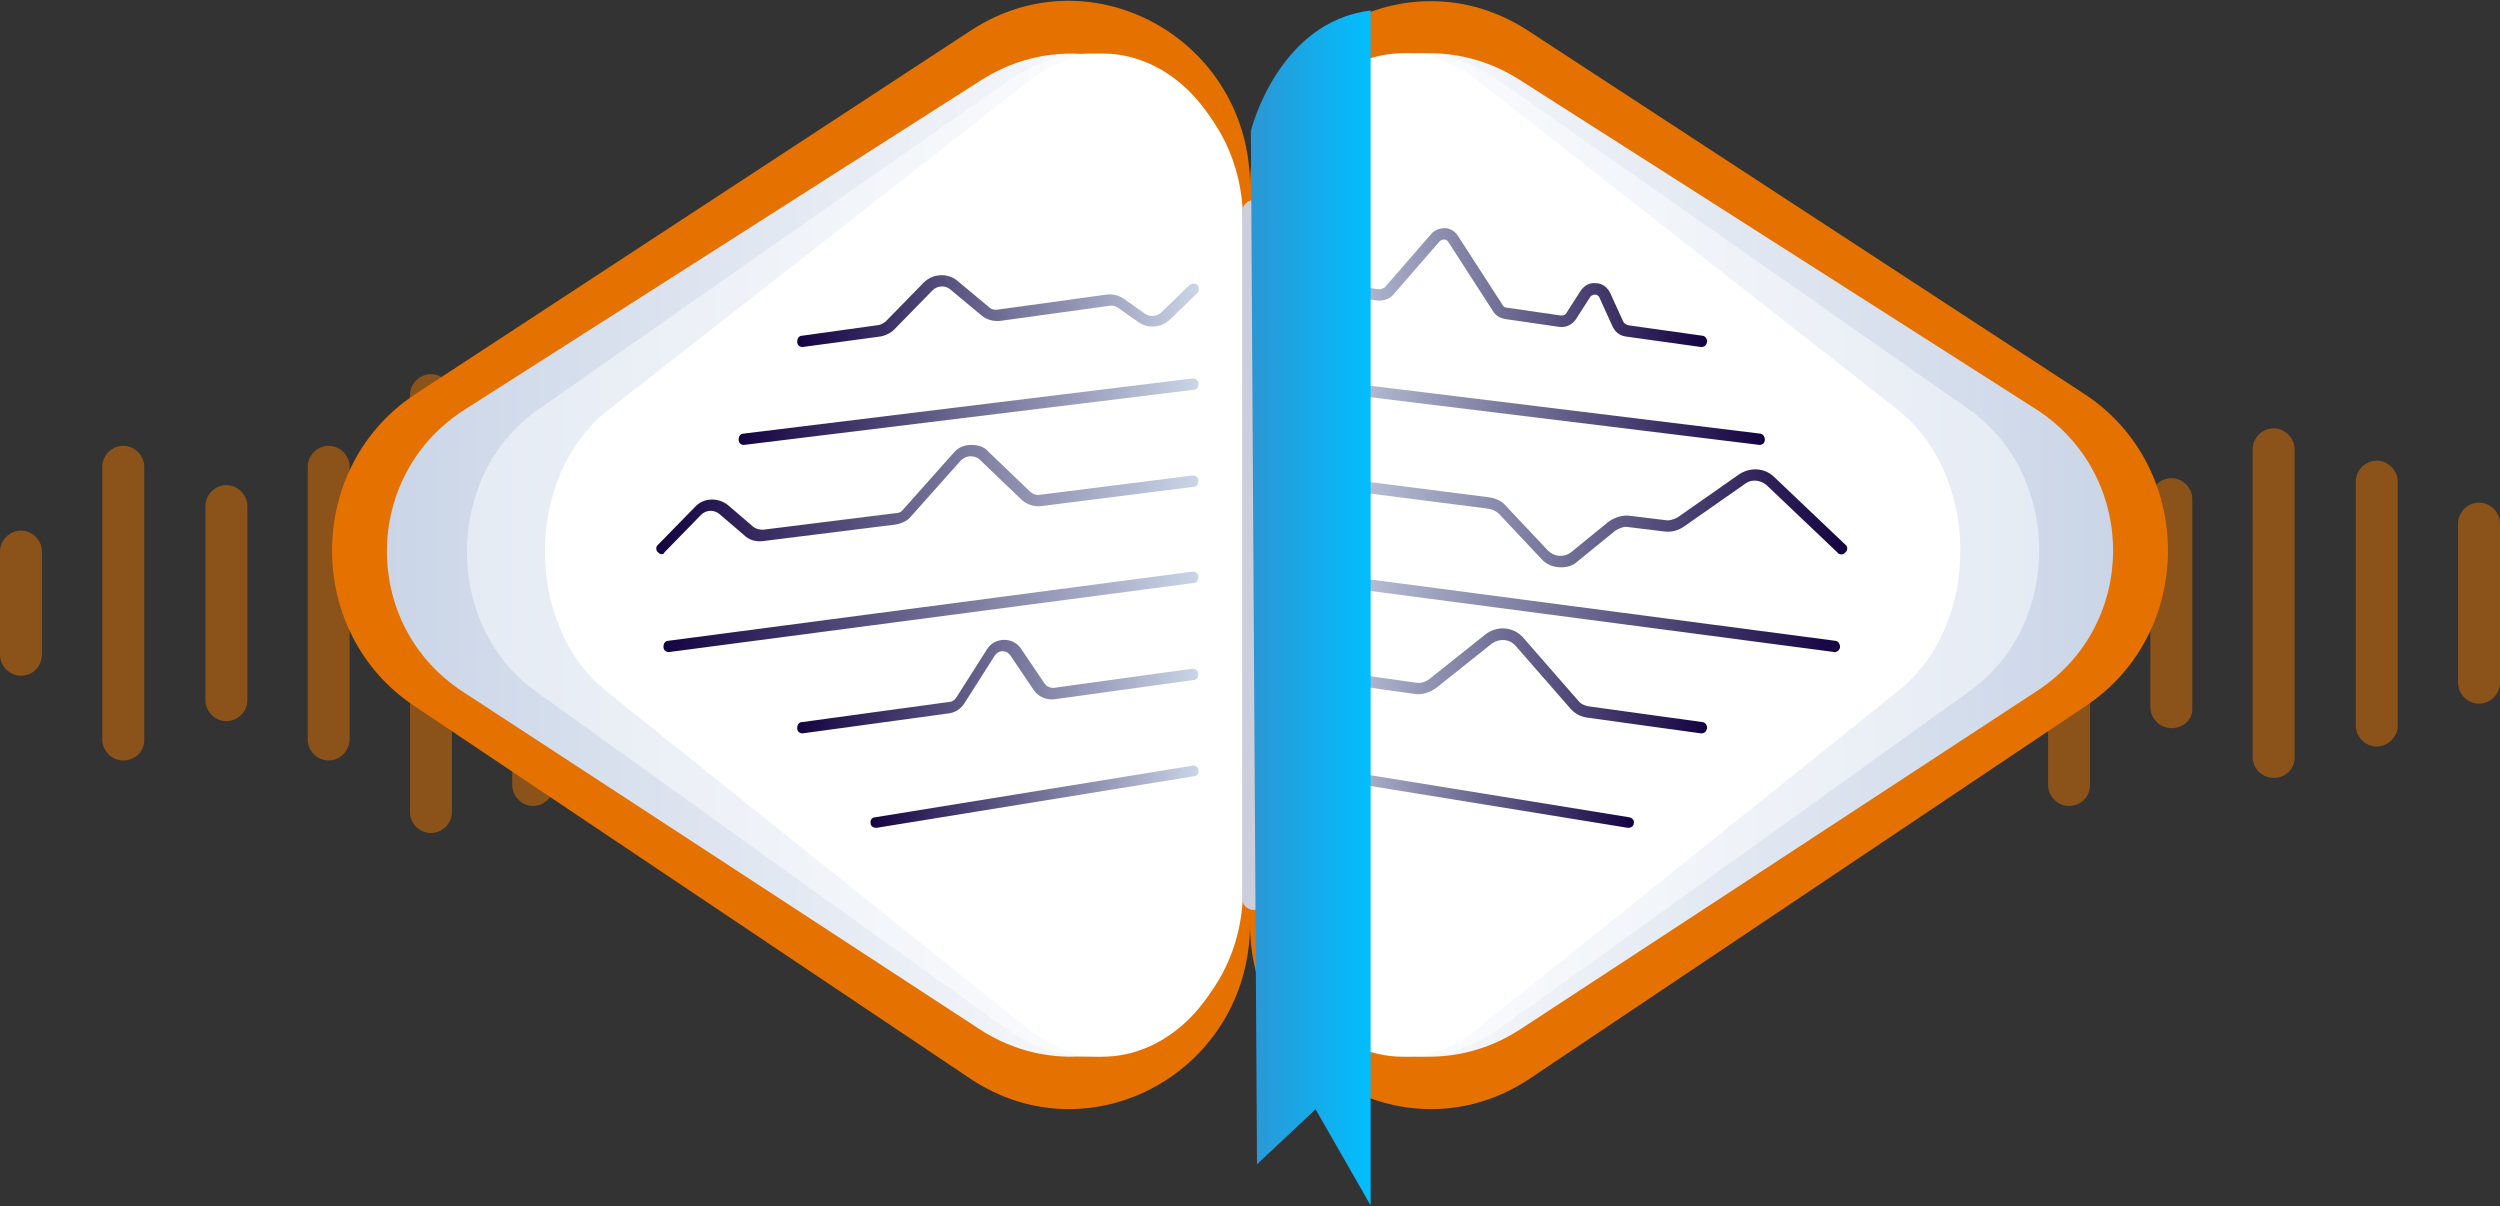 <svg xmlns="http://www.w3.org/2000/svg" xml:space="preserve" x="0" y="0" version="1.1" viewBox="0 0 286 138"><rect x="0" y="0" width="286" height="138" fill="#333333" stroke="none"/><style>.st1{fill:#e57200}.st5{fill:#fff}</style><path d="M2.4 77.3c-1.3 0-2.4-1.1-2.4-2.4V63.1c0-1.3 1.1-2.4 2.4-2.4s2.4 1.1 2.4 2.4v11.7c0 1.4-1 2.5-2.4 2.5zM14.1 87c-1.3 0-2.4-1.1-2.4-2.4V53.4c0-1.3 1.1-2.4 2.4-2.4s2.4 1.1 2.4 2.4v31.1c.1 1.4-1 2.5-2.4 2.5zm11.8-4.5c-1.3 0-2.4-1.1-2.4-2.4V57.9c0-1.3 1.1-2.4 2.4-2.4s2.4 1.1 2.4 2.4v22.2c0 1.3-1.1 2.4-2.4 2.4zM37.6 87c-1.3 0-2.4-1.1-2.4-2.4V53.4c0-1.3 1.1-2.4 2.4-2.4 1.3 0 2.4 1.1 2.4 2.4v31.1c0 1.4-1.1 2.5-2.4 2.5zm11.7 8.3c-1.3 0-2.4-1.1-2.4-2.4V45.2c0-1.3 1.1-2.4 2.4-2.4s2.4 1.1 2.4 2.4v47.7c0 1.3-1.1 2.4-2.4 2.4zM61 92.2c-1.3 0-2.4-1.1-2.4-2.4V48.2c0-1.3 1.1-2.4 2.4-2.4 1.3 0 2.4 1.1 2.4 2.4v41.6c0 1.3-1.1 2.4-2.4 2.4zm11.7-9.7c-1.3 0-2.4-1.1-2.4-2.4V57.9c0-1.3 1.1-2.4 2.4-2.4 1.3 0 2.4 1.1 2.4 2.4v22.2c0 1.3-1 2.4-2.4 2.4zm11.7 12.8c-1.3 0-2.4-1.1-2.4-2.4V45.2c0-1.3 1.1-2.4 2.4-2.4s2.4 1.1 2.4 2.4v47.7c.1 1.3-1 2.4-2.4 2.4zm11.7-5.1c-1.3 0-2.4-1.1-2.4-2.4V50.2c0-1.3 1.1-2.4 2.4-2.4s2.4 1.1 2.4 2.4v37.6c.1 1.3-1 2.4-2.4 2.4zm11.8-12.1c-1.3 0-2.4-1.1-2.4-2.4V62.3c0-1.3 1.1-2.4 2.4-2.4s2.4 1.1 2.4 2.4v13.3c0 1.4-1.1 2.5-2.4 2.5zm11.7 10.5c-1.3 0-2.4-1.1-2.4-2.4V51.8c0-1.3 1.1-2.4 2.4-2.4 1.3 0 2.4 1.1 2.4 2.4v34.3c0 1.4-1.1 2.5-2.4 2.5zm11.7 0c-1.3 0-2.4-1.1-2.4-2.4V51.8c0-1.3 1.1-2.4 2.4-2.4 1.3 0 2.4 1.1 2.4 2.4v34.3c0 1.4-1.1 2.5-2.4 2.5zm11.7 6.7c-1.3 0-2.4-1.1-2.4-2.4V45.2c0-1.3 1.1-2.4 2.4-2.4s2.4 1.1 2.4 2.4v47.7c0 1.3-1.1 2.4-2.4 2.4zM154.7 85c-1.3 0-2.4-1.1-2.4-2.4V55.5c0-1.3 1.1-2.4 2.4-2.4 1.3 0 2.4 1.1 2.4 2.4v27.1c0 1.3-1 2.4-2.4 2.4zm11.7-4.9c-1.3 0-2.4-1.1-2.4-2.4V60.3c0-1.3 1.1-2.4 2.4-2.4 1.3 0 2.4 1.1 2.4 2.4v17.4c.1 1.3-1 2.4-2.4 2.4zm11.7 10.1c-1.3 0-2.4-1.1-2.4-2.4V50.2c0-1.3 1.1-2.4 2.4-2.4 1.3 0 2.4 1.1 2.4 2.4v37.6c.1 1.3-1 2.4-2.4 2.4zm11.8 5.1c-1.3 0-2.4-1.1-2.4-2.4V45.2c0-1.3 1.1-2.4 2.4-2.4 1.3 0 2.4 1.1 2.4 2.4v47.7c0 1.3-1.1 2.4-2.4 2.4zm11.7-9.5c-1.3 0-2.4-1.1-2.4-2.4V54.7c0-1.3 1.1-2.4 2.4-2.4 1.3 0 2.4 1.1 2.4 2.4v28.7c0 1.3-1.1 2.4-2.4 2.4zm11.7 0c-1.3 0-2.4-1.1-2.4-2.4V54.7c0-1.3 1.1-2.4 2.4-2.4 1.3 0 2.4 1.1 2.4 2.4v28.7c0 1.3-1.1 2.4-2.4 2.4zm11.7-8.5c-1.3 0-2.4-1.1-2.4-2.4V63.1c0-1.3 1.1-2.4 2.4-2.4 1.3 0 2.4 1.1 2.4 2.4v11.7c0 1.4-1.1 2.5-2.4 2.5zm11.7 14.9c-1.3 0-2.4-1.1-2.4-2.4V48.2c0-1.3 1.1-2.4 2.4-2.4s2.4 1.1 2.4 2.4v41.6c0 1.3-1 2.4-2.4 2.4zm11.7-8.9c-1.3 0-2.4-1.1-2.4-2.4V57.1c0-1.3 1.1-2.4 2.4-2.4 1.3 0 2.4 1.1 2.4 2.4v23.8c.1 1.4-1 2.4-2.4 2.4zm11.7 5.7c-1.3 0-2.4-1.1-2.4-2.4V51.4c0-1.3 1.1-2.4 2.4-2.4 1.3 0 2.4 1.1 2.4 2.4v35.1c.1 1.4-1 2.5-2.4 2.5zm11.8-3.6c-1.3 0-2.4-1.1-2.4-2.4V55.1c0-1.3 1.1-2.4 2.4-2.4 1.3 0 2.4 1.1 2.4 2.4V83c0 1.3-1.1 2.4-2.4 2.4zm11.7-4.9c-1.3 0-2.4-1.1-2.4-2.4V59.9c0-1.3 1.1-2.4 2.4-2.4s2.4 1.1 2.4 2.4v18.2c0 1.3-1.1 2.4-2.4 2.4z" class="st1" opacity=".5"/><path d="M143 21.3v84.4c0 16.8-18.2 26.9-32 17.7L47.3 80.7c-12.5-8.4-12.4-27.3.2-35.6l63.7-41.7C125-5.5 143 4.6 143 21.3zm0 0v84.4c0 16.8 18.2 26.9 32 17.7l63.7-42.7c12.5-8.4 12.4-27.3-.2-35.6L174.8 3.5C161-5.5 143 4.6 143 21.3z" class="st1"/><linearGradient id="SVGID_1_" x1="141.712" x2="44.227" y1="63.503" y2="63.503" gradientUnits="userSpaceOnUse"><stop offset="0" stop-color="#fff"/><stop offset="1" stop-color="#cad5e7"/></linearGradient><path fill="url(#SVGID_1_)" d="M141.7 25.3v76.4c0 15.2-16.9 24.4-29.7 16L52.9 79.1c-11.6-7.6-11.5-24.7.2-32.2l59.1-37.7c12.8-8.2 29.5 1 29.5 16.1z"/><linearGradient id="SVGID_2_" x1="144.288" x2="241.773" y1="63.503" y2="63.503" gradientUnits="userSpaceOnUse"><stop offset="0" stop-color="#fff"/><stop offset="1" stop-color="#cad5e7"/></linearGradient><path fill="url(#SVGID_2_)" d="M144.3 25.3v76.4c0 15.2 16.9 24.4 29.7 16L233.1 79c11.6-7.6 11.5-24.7-.2-32.2L173.8 9.1C161 1 144.3 10.2 144.3 25.3z"/><linearGradient id="SVGID_3_" x1="144.396" x2="233.291" y1="63.503" y2="63.503" gradientUnits="userSpaceOnUse"><stop offset="0" stop-color="#fff"/><stop offset="1" stop-color="#e5ebf4"/></linearGradient><path fill="url(#SVGID_3_)" d="M144.4 25.3v76.4c0 15.2 15.4 24.4 27.1 16L225.4 79c10.6-7.6 10.5-24.7-.2-32.2L171.3 9.1c-11.7-8.1-26.9 1.1-26.9 16.2z"/><path d="M144.8 25.3v76.4c0 15.2 13.8 24.4 24.2 16L217.2 79c9.5-7.6 9.4-24.7-.2-32.2L168.9 9.1c-10.4-8.1-24.1 1.1-24.1 16.2z" class="st5"/><linearGradient id="SVGID_4_" x1="-901.249" x2="-812.353" y1="63.503" y2="63.503" gradientTransform="matrix(-1 0 0 1 -759 0)" gradientUnits="userSpaceOnUse"><stop offset="0" stop-color="#fff"/><stop offset="1" stop-color="#e5ebf4"/></linearGradient><path fill="url(#SVGID_4_)" d="M142.2 25.3v76.4c0 15.2-15.4 24.4-27.1 16L61.3 79.1c-10.6-7.6-10.5-24.7.2-32.2l53.9-37.7c11.6-8.2 26.8 1 26.8 16.1z"/><path d="M141.8 25.3v76.4c0 15.2-13.8 24.4-24.2 16L69.4 79.1c-9.5-7.6-9.4-24.7.2-32.2l48.2-37.7c10.4-8.2 24 1 24 16.1z" class="st5"/><path fill="#cccedb" d="M143.4 104.1c-.7 0-1.3-.6-1.3-1.3V24.2c0-.7.6-1.3 1.3-1.3.7 0 1.3.6 1.3 1.3v78.6c0 .7-.6 1.3-1.3 1.3z"/><linearGradient id="SVGID_5_" x1="195.285" x2="149.334" y1="33.002" y2="33.002" gradientUnits="userSpaceOnUse"><stop offset="0" stop-color="#130240"/><stop offset="1" stop-color="#cad5e7"/></linearGradient><path fill="url(#SVGID_5_)" d="m194.6 39.7-8.6-1.2c-.7-.1-1.2-.5-1.5-1.1l-1.5-3.3c-.1-.3-.4-.4-.5-.4-.1 0-.4 0-.6.3l-1.6 2.5c-.4.6-1.1 1-1.9.9l-6.2-.9c-.6-.1-1.1-.4-1.4-.9l-5.1-7.9c-.1-.2-.3-.3-.5-.3s-.4.1-.5.2l-5.3 6.1c-.4.5-1.1.7-1.7.7l-7.9-1.1c-.4 0-.6-.4-.6-.7 0-.4.4-.6.7-.6l7.9 1.1c.2 0 .4-.1.6-.2l5.3-6.1c.4-.5 1-.7 1.6-.7.6 0 1.2.4 1.5.9l5.1 7.9c.1.2.3.3.5.3l6.2.9c.3 0 .5-.1.6-.3l1.6-2.5c.4-.6 1-1 1.8-.9.7 0 1.3.5 1.6 1.1l1.5 3.3c.1.2.3.3.5.4l8.5 1.2c.4 0 .6.4.6.7-.1.4-.3.6-.7.6z"/><linearGradient id="SVGID_6_" x1="201.942" x2="149.334" y1="47.127" y2="47.127" gradientUnits="userSpaceOnUse"><stop offset="0" stop-color="#130240"/><stop offset="1" stop-color="#cad5e7"/></linearGradient><path fill="url(#SVGID_6_)" d="M201.3 50.9s-.1 0 0 0l-51.4-6.3c-.4 0-.6-.4-.6-.7 0-.4.4-.6.7-.6l51.3 6.3c.4 0 .6.4.6.7 0 .4-.3.6-.6.6z"/><linearGradient id="SVGID_7_" x1="211.39" x2="149.334" y1="59.297" y2="59.297" gradientUnits="userSpaceOnUse"><stop offset="0" stop-color="#130240"/><stop offset="1" stop-color="#cad5e7"/></linearGradient><path fill="url(#SVGID_7_)" d="M178.6 64.9c-.9 0-1.7-.3-2.3-1l-4.8-5.1c-.3-.3-.7-.5-1.2-.6L150 55.6c-.4 0-.6-.4-.6-.7 0-.4.4-.6.7-.6l20.3 2.6c.7.1 1.4.4 1.9 1l4.8 5.1c.7.7 1.8.8 2.6.2l4.3-3.5c.7-.5 1.6-.8 2.4-.7l4.1.5c.5.1 1-.1 1.4-.3l7-4.9c1.3-.9 3-.8 4.1.3l8.1 7.7c.3.2.3.7 0 .9-.2.3-.7.3-.9 0l-8.1-7.7c-.7-.6-1.7-.7-2.4-.2l-7 4.9c-.7.5-1.5.7-2.3.6l-4.1-.5c-.5-.1-1 .1-1.5.4l-4.3 3.5c-.5.5-1.2.7-1.9.7z"/><linearGradient id="SVGID_8_" x1="210.531" x2="149.334" y1="69.991" y2="69.991" gradientUnits="userSpaceOnUse"><stop offset="0" stop-color="#130240"/><stop offset="1" stop-color="#cad5e7"/></linearGradient><path fill="url(#SVGID_8_)" d="M209.9 74.6s-.1 0 0 0l-60-7.9c-.4 0-.6-.4-.6-.7s.4-.6.7-.6l59.9 7.9c.4 0 .6.4.6.7 0 .3-.3.6-.6.6z"/><linearGradient id="SVGID_9_" x1="195.285" x2="149.334" y1="77.927" y2="77.927" gradientUnits="userSpaceOnUse"><stop offset="0" stop-color="#130240"/><stop offset="1" stop-color="#cad5e7"/></linearGradient><path fill="url(#SVGID_9_)" d="m194.6 83.9-13-1.8c-.8-.1-1.5-.5-2-1.1l-6.2-7.1c-.7-.8-1.8-.9-2.7-.3l-6.4 5.1c-.7.5-1.6.8-2.4.7l-12-1.7c-.4 0-.6-.4-.6-.7 0-.4.4-.6.7-.6l12 1.7c.5.1 1.1-.1 1.5-.4l6.4-5.1c1.4-1.1 3.3-.9 4.4.4l6.2 7.1c.3.4.7.6 1.2.7l13 1.8c.4 0 .6.4.6.7-.1.4-.3.6-.7.6z"/><linearGradient id="SVGID_10_" x1="186.911" x2="149.334" y1="91.137" y2="91.137" gradientUnits="userSpaceOnUse"><stop offset="0" stop-color="#130240"/><stop offset="1" stop-color="#cad5e7"/></linearGradient><path fill="url(#SVGID_10_)" d="M186.3 94.7h-.1l-36.3-5.9c-.4-.1-.6-.4-.5-.7.1-.4.4-.6.7-.5l36.3 5.9c.4.1.6.4.5.7 0 .3-.3.5-.6.5z"/><linearGradient id="SVGID_11_" x1="-1067.644" x2="-1113.595" y1="35.538" y2="35.538" gradientTransform="matrix(-1 0 0 1 -976.5 0)" gradientUnits="userSpaceOnUse"><stop offset="0" stop-color="#130240"/><stop offset="1" stop-color="#cad5e7"/></linearGradient><path fill="url(#SVGID_11_)" d="M91.8 39.7c-.3 0-.6-.2-.6-.6 0-.4.2-.7.6-.7l8.6-1.2c.3 0 .6-.2.9-.4l4.4-4.5c1-1 2.7-1.1 3.8-.2l3.6 3c.3.3.7.4 1.2.3l12.3-1.7c.7-.1 1.4.1 2 .5l2.4 1.7c.6.4 1.4.3 1.9-.2l3.2-3.1c.3-.2.7-.2.9 0 .2.3.2.7 0 .9l-3.2 3.1c-1 .9-2.4 1-3.5.3l-2.4-1.7c-.3-.2-.7-.3-1.1-.2l-12.3 1.7c-.8.1-1.6-.1-2.2-.6l-3.6-3c-.6-.5-1.5-.4-2 .1l-4.4 4.5c-.4.4-1 .7-1.6.8l-8.9 1.2z"/><linearGradient id="SVGID_12_" x1="-1060.988" x2="-1113.595" y1="47.128" y2="47.128" gradientTransform="matrix(-1 0 0 1 -976.5 0)" gradientUnits="userSpaceOnUse"><stop offset="0" stop-color="#130240"/><stop offset="1" stop-color="#cad5e7"/></linearGradient><path fill="url(#SVGID_12_)" d="M85.1 50.9c-.3 0-.6-.2-.6-.6 0-.4.2-.7.6-.7l51.3-6.3c.4 0 .7.2.7.6 0 .4-.2.7-.6.7l-51.4 6.3c.1 0 .1 0 0 0z"/><linearGradient id="SVGID_13_" x1="-1051.54" x2="-1113.595" y1="57.137" y2="57.137" gradientTransform="matrix(-1 0 0 1 -976.5 0)" gradientUnits="userSpaceOnUse"><stop offset="0" stop-color="#130240"/><stop offset="1" stop-color="#cad5e7"/></linearGradient><path fill="url(#SVGID_13_)" d="M75.7 63.4c-.2 0-.3-.1-.4-.2-.3-.2-.3-.7 0-.9l4.2-4.3c1-1.1 2.7-1.1 3.8-.2l2.8 2.4c.3.3.8.4 1.2.4l15.2-1.9c.4 0 .7-.2.9-.5l5.7-6.4c.5-.6 1.2-.9 2-.9s1.5.2 2 .8l4.7 4.5c.3.3.8.5 1.2.4l17.4-2.2c.4 0 .7.2.7.6 0 .4-.2.7-.6.7l-17.4 2.2c-.8.1-1.7-.2-2.3-.8l-4.7-4.5c-.3-.3-.7-.4-1.1-.4-.4 0-.8.2-1.1.5l-5.7 6.4c-.4.5-1.1.8-1.7.9l-15.2 1.9c-.8.1-1.6-.1-2.2-.7l-2.8-2.4c-.6-.5-1.5-.5-2.1.1L76 63.2c0 .1-.1.2-.3.2z"/><linearGradient id="SVGID_14_" x1="-1052.399" x2="-1113.595" y1="69.991" y2="69.991" gradientTransform="matrix(-1 0 0 1 -976.5 0)" gradientUnits="userSpaceOnUse"><stop offset="0" stop-color="#130240"/><stop offset="1" stop-color="#cad5e7"/></linearGradient><path fill="url(#SVGID_14_)" d="M76.5 74.6c-.3 0-.6-.2-.6-.6 0-.4.2-.7.6-.7l59.9-7.9c.4 0 .7.2.7.6 0 .4-.2.7-.6.7l-60 7.9c.1 0 .1 0 0 0z"/><linearGradient id="SVGID_15_" x1="-1067.644" x2="-1113.595" y1="78.564" y2="78.564" gradientTransform="matrix(-1 0 0 1 -976.5 0)" gradientUnits="userSpaceOnUse"><stop offset="0" stop-color="#130240"/><stop offset="1" stop-color="#cad5e7"/></linearGradient><path fill="url(#SVGID_15_)" d="M91.8 83.9c-.3 0-.6-.2-.6-.6 0-.4.2-.7.6-.7l16.8-2.3c.3 0 .6-.2.8-.5l3.5-5.5c.4-.7 1.2-1.1 2-1.1s1.5.4 1.9 1l2.7 4c.2.3.6.5 1 .5l15.9-2.2c.3 0 .7.2.7.6 0 .4-.2.7-.6.7L120.6 80c-.9.1-1.8-.3-2.3-1l-2.7-4c-.2-.3-.5-.5-.9-.5s-.7.2-.9.5l-3.5 5.5c-.4.6-1 1-1.7 1.1l-16.8 2.3z"/><linearGradient id="SVGID_16_" x1="-1076.018" x2="-1113.595" y1="91.137" y2="91.137" gradientTransform="matrix(-1 0 0 1 -976.5 0)" gradientUnits="userSpaceOnUse"><stop offset="0" stop-color="#130240"/><stop offset="1" stop-color="#cad5e7"/></linearGradient><path fill="url(#SVGID_16_)" d="M100.2 94.7c-.3 0-.6-.2-.6-.5-.1-.4.2-.7.5-.7l36.3-5.9c.4-.1.7.2.7.5.1.4-.2.7-.5.7l-36.3 5.9h-.1z"/><linearGradient id="SVGID_17_" x1="156.789" x2="143.094" y1="69.537" y2="69.537" gradientUnits="userSpaceOnUse"><stop offset="0" stop-color="#02befe"/><stop offset="1" stop-color="#2c96d4"/></linearGradient><path fill="url(#SVGID_17_)" d="M156.8 1.2v136.7l-6.3-11-6.7 6.3-.7-118.2c0-.1 3.1-12.5 13.7-13.8z"/></svg>

